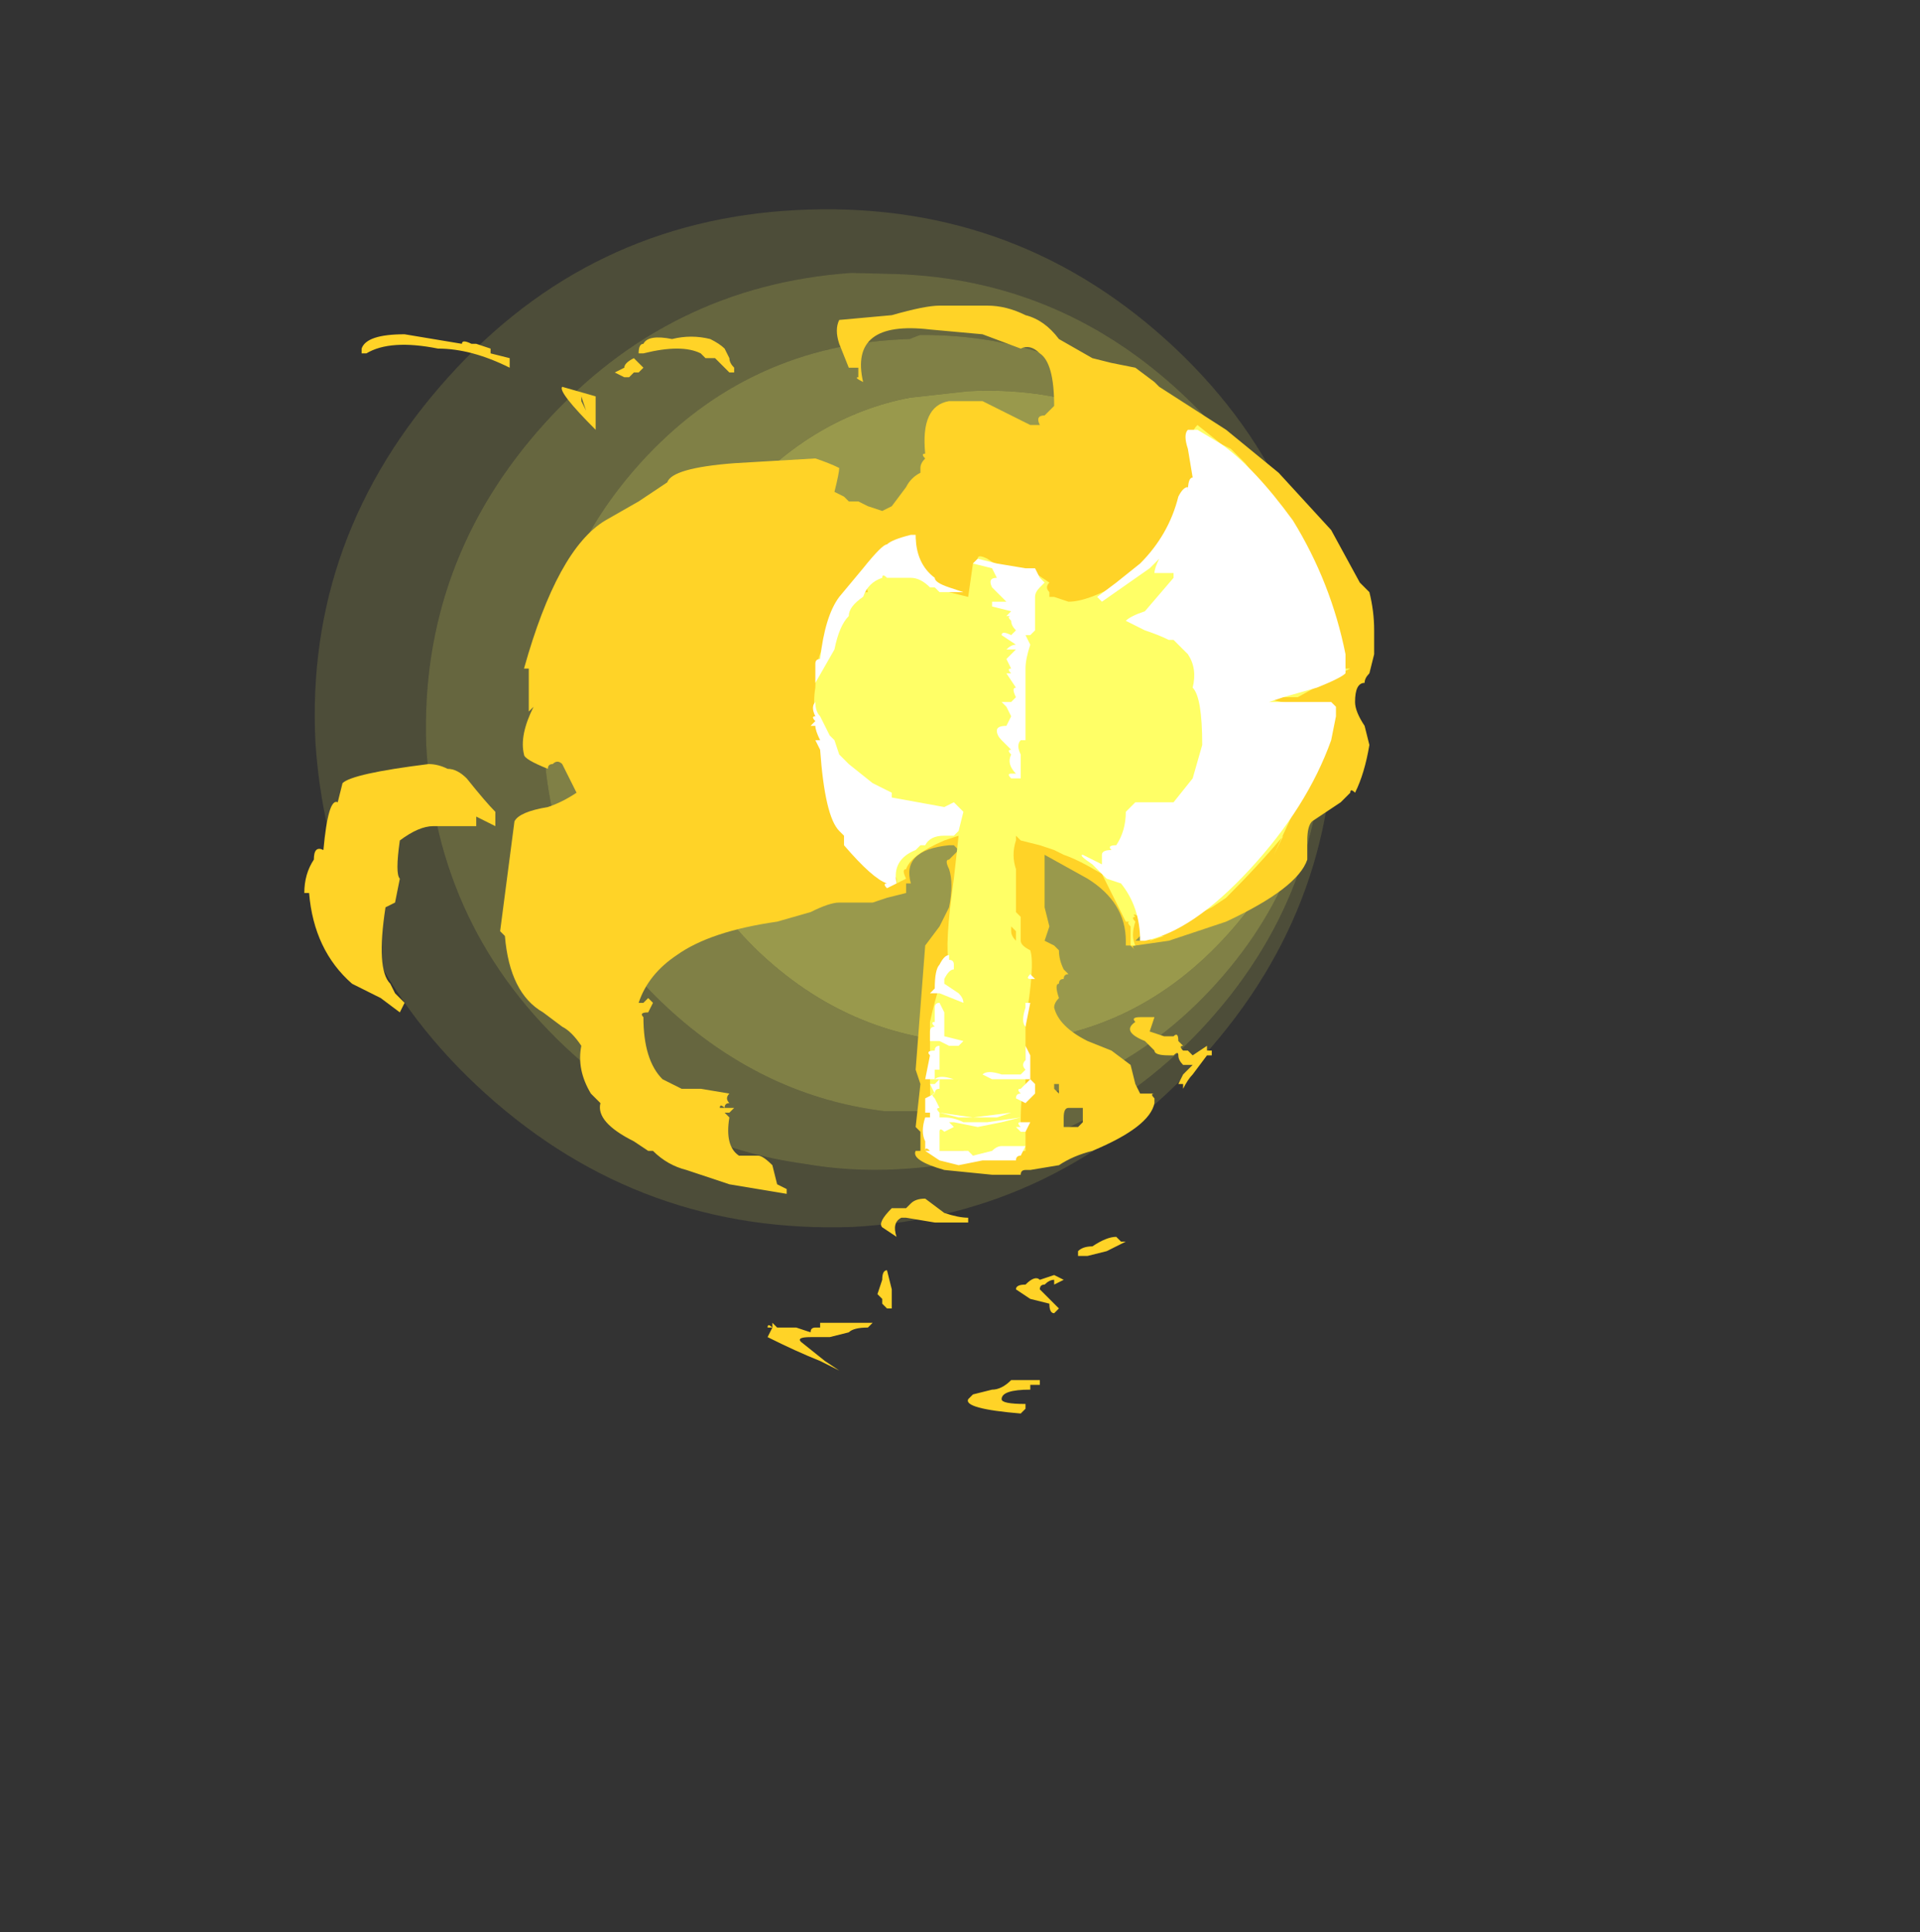 <?xml version="1.0" encoding="UTF-8" standalone="no"?>
<svg xmlns:ffdec="https://www.free-decompiler.com/flash" xmlns:xlink="http://www.w3.org/1999/xlink" ffdec:objectType="frame" height="141.6px" width="140.7px" xmlns="http://www.w3.org/2000/svg">
  <rect width="100%" height="100%" fill="#333333" stroke="none"/>
  <g transform="matrix(1.0, 0.0, 0.0, 1.0, 72.35, 70.35)">
    <use ffdec:characterId="878" height="10.4" transform="matrix(-4.789, 5.318, -5.318, -4.789, 40.722, -20.571)" width="10.4" xlink:href="#shape0"/>
    <use ffdec:characterId="881" height="11.6" transform="matrix(7.0, 0.0, 0.0, 7.0, -50.05, -47.95)" width="11.2" xlink:href="#shape1"/>
  </g>
  <defs>
    <g id="shape0" transform="matrix(1.0, 0.0, 0.0, 1.0, -0.75, -0.9)">
      <path d="M9.65 2.4 Q11.15 3.95 11.15 6.1 11.15 8.25 9.65 9.8 8.15 11.3 5.95 11.3 3.8 11.3 2.3 9.8 0.75 8.25 0.75 6.1 0.75 3.95 2.3 2.4 3.8 0.9 5.95 0.9 8.15 0.9 9.65 2.4 M10.25 5.7 Q10.25 4.3 9.5 3.2 9.25 2.8 8.9 2.45 7.55 1.1 5.65 1.1 3.75 1.1 2.4 2.45 1.05 3.8 1.05 5.7 1.05 7.35 2.1 8.6 L2.4 8.95 Q3.75 10.25 5.65 10.25 7.55 10.25 8.9 8.95 10.25 7.6 10.25 5.7" fill="#ffff66" fill-opacity="0.125" fill-rule="evenodd" stroke="none"/>
      <path d="M9.25 5.25 Q9.25 3.95 8.55 2.95 L8.1 2.45 Q6.95 1.3 5.3 1.3 3.65 1.3 2.5 2.45 1.35 3.65 1.35 5.25 1.35 6.85 2.4 8.0 L2.5 8.05 Q3.65 9.25 5.3 9.25 6.95 9.25 8.1 8.05 9.25 6.9 9.25 5.25 M10.25 5.7 Q10.25 7.6 8.9 8.95 7.55 10.25 5.65 10.25 3.75 10.25 2.4 8.95 L2.1 8.6 Q1.05 7.35 1.05 5.7 1.05 3.8 2.4 2.45 3.75 1.1 5.65 1.1 7.55 1.1 8.9 2.45 9.25 2.8 9.5 3.2 10.25 4.3 10.25 5.7" fill="#ffff66" fill-opacity="0.251" fill-rule="evenodd" stroke="none"/>
      <path d="M8.2 4.9 Q8.2 3.5 7.2 2.5 6.25 1.55 4.85 1.55 3.45 1.55 2.5 2.5 1.5 3.5 1.5 4.9 1.5 6.25 2.5 7.25 L2.95 7.65 Q3.75 8.25 4.85 8.25 6.25 8.25 7.2 7.25 8.2 6.25 8.2 4.9 M9.25 5.25 Q9.25 6.9 8.1 8.05 6.95 9.25 5.3 9.25 3.65 9.25 2.5 8.05 L2.4 8.0 Q1.35 6.85 1.35 5.25 1.35 3.65 2.5 2.45 3.65 1.3 5.3 1.3 6.95 1.3 8.1 2.45 L8.55 2.95 Q9.25 3.95 9.25 5.25" fill="#ffff66" fill-opacity="0.376" fill-rule="evenodd" stroke="none"/>
      <path d="M8.2 4.9 Q8.2 6.25 7.2 7.25 6.25 8.25 4.85 8.25 3.75 8.25 2.95 7.65 L2.5 7.25 Q1.5 6.25 1.5 4.9 1.5 3.5 2.5 2.5 3.45 1.55 4.85 1.55 6.25 1.55 7.2 2.5 8.2 3.5 8.2 4.9" fill="#ffff66" fill-opacity="0.502" fill-rule="evenodd" stroke="none"/>
    </g>
    <g id="shape1" transform="matrix(1.0, 0.0, 0.0, 1.0, 7.15, 6.85)">
      <path d="M3.6 -4.5 L3.9 -3.95 4.0 -3.85 Q4.05 -3.65 4.05 -3.45 4.05 -3.4 4.05 -3.3 L4.05 -3.2 4.0 -3.0 Q3.95 -2.95 3.95 -2.9 3.85 -2.9 3.85 -2.7 3.85 -2.6 3.95 -2.45 L4.0 -2.25 Q3.95 -1.95 3.85 -1.75 3.8 -1.8 3.8 -1.75 L3.7 -1.65 3.4 -1.45 Q3.35 -1.4 3.35 -1.25 L3.35 -1.05 Q3.25 -0.75 2.5 -0.4 L1.9 -0.2 1.55 -0.15 Q1.5 -0.15 1.55 -0.1 L1.5 -0.15 1.45 -0.15 1.45 -0.2 Q1.45 -0.6 1.05 -0.85 L0.6 -1.1 0.6 -0.7 Q0.6 -0.65 0.6 -0.55 L0.65 -0.35 0.6 -0.2 0.7 -0.15 0.75 -0.1 Q0.75 0.0 0.8 0.1 L0.85 0.15 Q0.8 0.15 0.8 0.2 0.75 0.2 0.75 0.25 0.7 0.25 0.75 0.4 0.7 0.45 0.7 0.5 0.75 0.7 1.05 0.85 L1.3 0.95 1.5 1.1 1.55 1.3 1.6 1.4 1.75 1.4 Q1.7 1.4 1.75 1.45 L1.75 1.5 Q1.7 1.75 1.1 2.0 0.9 2.05 0.75 2.15 L0.45 2.2 0.4 2.2 Q0.35 2.2 0.35 2.25 L0.05 2.25 -0.45 2.2 Q-0.8 2.1 -0.75 2.0 L-0.7 2.0 -0.7 1.8 -0.75 1.75 -0.7 1.3 -0.75 1.15 -0.65 -0.15 -0.5 -0.35 -0.4 -0.55 Q-0.35 -0.8 -0.4 -0.95 -0.45 -1.05 -0.4 -1.05 L-0.3 -1.15 -0.35 -1.2 -0.4 -1.2 Q-0.9 -1.15 -0.8 -0.8 L-0.85 -0.8 -0.85 -0.7 -1.05 -0.65 -1.2 -0.6 -1.55 -0.6 Q-1.65 -0.6 -1.85 -0.5 L-2.2 -0.4 Q-2.9 -0.3 -3.25 -0.05 -3.55 0.15 -3.65 0.45 L-3.6 0.45 -3.55 0.4 -3.5 0.45 -3.55 0.55 Q-3.65 0.55 -3.6 0.6 -3.6 1.05 -3.4 1.25 -3.3 1.3 -3.2 1.35 L-3.0 1.35 -2.7 1.4 Q-2.75 1.45 -2.7 1.5 -2.75 1.5 -2.75 1.55 L-2.65 1.55 -2.7 1.6 -2.75 1.6 -2.7 1.65 Q-2.75 1.95 -2.6 2.05 L-2.4 2.05 Q-2.35 2.05 -2.25 2.15 L-2.2 2.35 -2.1 2.4 -2.1 2.45 -2.7 2.35 -3.15 2.2 Q-3.35 2.15 -3.5 2.0 L-3.55 2.0 -3.7 1.9 Q-4.1 1.7 -4.05 1.5 L-4.15 1.4 Q-4.3 1.15 -4.25 0.9 -4.35 0.75 -4.45 0.7 L-4.65 0.55 Q-5.0 0.35 -5.05 -0.25 L-5.1 -0.3 -4.95 -1.45 Q-4.9 -1.55 -4.6 -1.6 -4.45 -1.65 -4.3 -1.75 L-4.45 -2.05 Q-4.5 -2.1 -4.55 -2.05 -4.6 -2.05 -4.6 -2.0 -4.85 -2.1 -4.85 -2.15 -4.9 -2.35 -4.75 -2.65 L-4.8 -2.6 -4.8 -3.05 -4.85 -3.05 Q-4.5 -4.3 -4.0 -4.6 L-3.65 -4.8 -3.35 -5.0 Q-3.3 -5.15 -2.65 -5.2 L-1.8 -5.25 Q-1.65 -5.2 -1.55 -5.15 -1.55 -5.1 -1.6 -4.9 L-1.5 -4.85 -1.45 -4.8 -1.35 -4.8 -1.25 -4.75 -1.1 -4.7 -1.0 -4.75 -0.85 -4.95 Q-0.8 -5.05 -0.7 -5.1 L-0.7 -5.15 Q-0.7 -5.2 -0.65 -5.25 -0.7 -5.3 -0.65 -5.3 -0.7 -5.8 -0.4 -5.85 L-0.05 -5.85 0.45 -5.6 0.55 -5.6 Q0.5 -5.7 0.6 -5.7 L0.7 -5.8 Q0.7 -6.25 0.55 -6.35 0.45 -6.45 0.35 -6.4 L-0.05 -6.55 -0.6 -6.6 Q-1.45 -6.7 -1.3 -6.05 -1.4 -6.1 -1.35 -6.1 L-1.35 -6.2 -1.45 -6.2 -1.55 -6.45 Q-1.6 -6.6 -1.55 -6.7 L-1.0 -6.75 Q-0.65 -6.85 -0.5 -6.85 -0.2 -6.85 0.0 -6.85 0.2 -6.85 0.4 -6.75 0.6 -6.7 0.75 -6.5 L1.1 -6.3 1.3 -6.25 1.55 -6.2 1.75 -6.05 1.8 -6.0 2.5 -5.55 3.05 -5.1 3.6 -4.5 M1.55 -0.2 L1.6 -0.2 1.6 -0.25 1.55 -0.2 M2.0 0.85 L2.05 0.9 Q2.0 0.9 2.05 0.95 L2.1 0.95 2.15 1.0 2.3 0.9 2.3 0.95 2.35 0.95 2.35 1.0 2.3 1.0 2.15 1.2 Q2.1 1.25 2.05 1.35 L2.05 1.3 2.0 1.3 2.05 1.2 2.15 1.1 2.05 1.1 Q2.0 1.05 2.0 1.0 2.0 0.95 1.95 1.0 L1.9 1.0 Q1.75 1.0 1.75 0.95 L1.65 0.85 Q1.4 0.75 1.55 0.65 1.5 0.6 1.6 0.6 L1.75 0.6 1.7 0.75 1.85 0.8 1.95 0.8 Q2.0 0.75 2.0 0.85 M0.7 1.35 L0.75 1.4 0.75 1.3 0.7 1.3 0.7 1.35 M0.8 1.75 L0.95 1.75 1.0 1.7 1.0 1.55 0.85 1.55 Q0.8 1.55 0.8 1.65 0.8 1.7 0.8 1.75 M0.7 3.3 L0.8 3.35 0.7 3.4 0.7 3.35 Q0.65 3.35 0.6 3.4 0.55 3.4 0.55 3.45 L0.75 3.65 0.7 3.7 Q0.65 3.7 0.65 3.6 L0.45 3.55 0.3 3.45 Q0.3 3.4 0.4 3.4 0.5 3.3 0.55 3.35 L0.7 3.3 M1.05 3.1 L0.95 3.1 0.95 3.05 Q1.0 3.0 1.1 3.0 1.25 2.9 1.35 2.9 L1.4 2.95 1.45 2.95 1.25 3.05 1.05 3.1 M0.5 4.4 L0.55 4.4 0.55 4.45 0.45 4.45 0.45 4.5 Q0.15 4.5 0.15 4.6 0.15 4.65 0.4 4.65 L0.4 4.7 0.35 4.75 Q-0.25 4.7 -0.2 4.6 L-0.15 4.55 0.05 4.5 Q0.15 4.5 0.25 4.4 L0.3 4.4 Q0.25 4.4 0.35 4.4 L0.5 4.4 M-6.1 -6.55 L-5.5 -6.45 Q-5.5 -6.5 -5.4 -6.45 L-5.35 -6.45 -5.2 -6.4 -5.2 -6.35 Q-5.25 -6.4 -5.2 -6.35 L-5.0 -6.3 -5.0 -6.2 Q-5.4 -6.4 -5.75 -6.4 -6.25 -6.5 -6.5 -6.35 L-6.55 -6.35 -6.55 -6.4 Q-6.5 -6.55 -6.1 -6.55 M-5.85 -2.05 Q-5.75 -2.05 -5.65 -2.0 -5.55 -2.0 -5.45 -1.9 -5.25 -1.65 -5.15 -1.55 L-5.15 -1.4 -5.35 -1.5 -5.35 -1.4 -5.8 -1.4 Q-5.95 -1.4 -6.15 -1.25 -6.2 -0.9 -6.15 -0.85 L-6.2 -0.6 -6.3 -0.55 Q-6.4 0.1 -6.25 0.25 L-6.2 0.35 -6.1 0.45 -6.15 0.55 -6.35 0.4 -6.65 0.25 Q-7.05 -0.1 -7.1 -0.7 L-7.15 -0.7 Q-7.15 -0.9 -7.05 -1.05 -7.05 -1.2 -6.95 -1.15 -6.9 -1.7 -6.8 -1.65 L-6.75 -1.85 Q-6.65 -1.95 -5.85 -2.05 M-2.7 -6.3 Q-2.7 -6.25 -2.65 -6.2 L-2.65 -6.15 -2.7 -6.15 -2.85 -6.3 -2.95 -6.3 -3.0 -6.35 Q-3.2 -6.45 -3.6 -6.35 L-3.65 -6.35 Q-3.65 -6.45 -3.6 -6.45 -3.65 -6.45 -3.6 -6.45 -3.55 -6.55 -3.3 -6.5 -3.1 -6.55 -2.9 -6.5 -2.8 -6.45 -2.75 -6.4 L-2.7 -6.3 M-3.5 -6.4 L-3.5 -6.4 M-3.6 -6.2 L-3.65 -6.15 -3.7 -6.15 -3.75 -6.1 -3.8 -6.1 -3.9 -6.15 -3.8 -6.2 Q-3.8 -6.25 -3.7 -6.3 L-3.6 -6.2 M-4.25 -5.85 L-4.2 -5.75 -4.25 -5.9 -4.25 -5.85 M-4.1 -5.55 Q-4.5 -5.95 -4.45 -6.0 L-4.1 -5.9 -4.1 -5.55 M-2.8 1.55 Q-2.8 1.5 -2.75 1.55 L-2.8 1.55 M-0.45 2.65 Q-0.3 2.7 -0.2 2.7 L-0.2 2.75 -0.55 2.75 -0.85 2.7 -0.9 2.7 Q-1.0 2.75 -0.95 2.9 L-1.1 2.8 Q-1.15 2.75 -1.0 2.6 L-0.85 2.6 -0.8 2.55 Q-0.75 2.5 -0.65 2.5 L-0.45 2.65 M-1.0 3.45 L-1.0 3.65 -1.05 3.65 -1.1 3.6 -1.1 3.55 -1.15 3.5 -1.1 3.35 Q-1.1 3.25 -1.05 3.25 L-1.0 3.45 M-1.25 3.85 Q-1.4 3.85 -1.45 3.9 L-1.65 3.95 -1.75 3.95 Q-1.8 3.95 -1.75 3.95 L-1.85 3.95 Q-2.0 3.95 -1.95 4.0 L-1.7 4.2 -1.55 4.3 -1.75 4.2 Q-2.0 4.1 -2.3 3.95 L-2.25 3.85 -2.3 3.85 Q-2.3 3.8 -2.25 3.85 L-2.25 3.8 -2.2 3.85 -2.0 3.85 -1.85 3.9 Q-1.85 3.85 -1.8 3.85 L-1.75 3.85 Q-1.75 3.8 -1.75 3.85 L-1.75 3.8 -1.2 3.8 -1.25 3.85" fill="#ffd327" fill-rule="evenodd" stroke="none"/>
      <path d="M3.3 -4.35 L3.7 -3.05 Q3.75 -3.05 3.8 -3.05 L3.7 -3.0 3.25 -2.75 2.85 -2.75 3.55 -2.6 3.05 -2.6 1.6 -0.45 Q1.5 -0.5 1.55 -0.45 1.5 -0.45 1.55 -0.4 1.5 -0.4 1.55 -0.4 1.5 -0.25 1.55 -0.15 L1.5 -0.15 Q1.5 -0.25 1.5 -0.35 1.45 -0.4 1.5 -0.4 L1.45 -0.4 1.2 -0.9 Q0.95 -1.05 0.8 -1.1 L0.7 -1.15 0.55 -1.2 0.35 -1.25 0.3 -1.3 0.3 -1.25 Q0.25 -1.1 0.3 -0.95 0.3 -0.8 0.3 -0.5 L0.35 -0.45 0.35 -0.2 Q0.35 -0.15 0.45 -0.1 0.5 0.05 0.4 0.65 L0.4 1.3 Q0.35 1.35 0.35 1.7 L0.4 1.75 0.4 2.0 -0.15 2.05 -0.25 2.0 -0.5 2.0 -0.55 1.95 Q-0.6 1.75 -0.6 1.2 -0.6 0.75 -0.6 0.65 -0.5 0.2 -0.4 0.05 -0.45 -0.15 -0.35 -0.85 L-0.3 -1.3 -0.45 -1.25 Q-0.8 -1.1 -0.85 -0.95 -0.9 -0.95 -0.85 -0.85 L-0.95 -0.8 -0.95 -0.85 -1.7 -2.35 Q-1.85 -2.55 -1.8 -2.85 -1.8 -3.2 -1.65 -3.4 L-1.45 -3.7 -1.3 -3.8 Q-1.35 -3.85 -1.25 -3.85 -1.3 -4.0 -1.05 -4.15 L-0.75 -4.4 Q-0.75 -4.2 -0.7 -4.1 -0.6 -3.95 -0.4 -3.85 L-0.2 -3.8 -0.15 -4.15 -0.1 -4.2 Q-0.1 -4.25 0.0 -4.2 L0.15 -4.1 0.5 -4.05 0.65 -3.95 Q0.6 -3.9 0.65 -3.85 L0.65 -3.8 0.7 -3.8 0.85 -3.75 Q1.05 -3.75 1.4 -3.95 L1.8 -4.3 2.15 -4.85 2.15 -5.5 Q2.15 -5.55 2.2 -5.6 L2.45 -5.4 2.55 -5.35 2.7 -5.2 3.05 -4.75 3.3 -4.35 M0.55 -3.95 L0.45 -4.0 0.55 -3.9 0.55 -3.95 M0.3 -0.3 L0.25 -0.35 0.25 -0.3 Q0.25 -0.25 0.3 -0.2 L0.3 -0.3 M1.7 -0.2 L1.75 -0.25 1.85 -0.25 1.7 -0.2 M1.95 -0.35 L3.3 -1.75 3.0 -1.1 3.1 -1.3 Q2.85 -1.0 2.5 -0.65 L2.35 -0.55 1.95 -0.35" fill="#ffff66" fill-rule="evenodd" stroke="none"/>
      <path d="M2.45 -5.4 Q2.8 -5.15 3.2 -4.6 3.6 -3.95 3.75 -3.2 L3.75 -3.0 Q3.7 -2.95 3.45 -2.85 L3.1 -2.75 2.95 -2.7 3.6 -2.7 3.65 -2.65 3.65 -2.6 3.65 -2.55 3.6 -2.3 Q3.35 -1.6 2.75 -0.95 2.15 -0.3 1.65 -0.2 L1.6 -0.2 Q1.6 -0.55 1.4 -0.8 L1.25 -0.85 1.1 -1.0 Q0.95 -1.1 1.0 -1.1 L1.2 -1.0 Q1.2 -1.05 1.2 -1.1 1.2 -1.15 1.3 -1.15 1.25 -1.2 1.35 -1.2 1.45 -1.35 1.45 -1.55 L1.55 -1.65 1.95 -1.65 2.15 -1.9 2.25 -2.25 Q2.25 -2.75 2.15 -2.85 2.2 -3.05 2.1 -3.2 L1.95 -3.35 1.9 -3.35 Q1.8 -3.4 1.65 -3.45 L1.45 -3.55 Q1.5 -3.6 1.65 -3.65 L1.95 -4.0 1.95 -4.05 1.75 -4.05 Q1.75 -4.1 1.8 -4.2 L1.7 -4.1 1.2 -3.75 1.15 -3.8 1.35 -3.95 1.6 -4.15 Q1.9 -4.45 2.0 -4.85 2.05 -4.95 2.1 -4.95 L2.1 -4.9 Q2.1 -5.05 2.15 -5.05 L2.1 -5.35 Q2.05 -5.5 2.1 -5.55 L2.2 -5.55 2.45 -5.4 M0.55 -4.0 L0.6 -3.95 0.55 -3.9 Q0.5 -3.85 0.5 -3.8 L0.5 -3.45 Q0.45 -3.45 0.5 -3.45 L0.45 -3.4 0.4 -3.4 0.45 -3.3 Q0.4 -3.15 0.4 -3.05 L0.4 -2.3 0.35 -2.3 Q0.3 -2.25 0.35 -2.15 L0.35 -1.9 0.25 -1.9 Q0.2 -1.95 0.25 -1.95 L0.3 -1.95 Q0.2 -2.05 0.25 -2.15 0.2 -2.2 0.25 -2.2 L0.15 -2.3 Q0.1 -2.35 0.1 -2.4 0.1 -2.45 0.2 -2.45 L0.25 -2.55 0.2 -2.65 0.15 -2.7 0.25 -2.7 0.3 -2.75 Q0.25 -2.85 0.3 -2.85 L0.2 -3.0 0.25 -3.0 Q0.2 -3.05 0.25 -3.05 L0.2 -3.15 0.3 -3.25 0.2 -3.25 Q0.25 -3.3 0.3 -3.3 L0.15 -3.4 Q0.15 -3.45 0.25 -3.4 L0.3 -3.45 Q0.25 -3.5 0.25 -3.55 0.2 -3.6 0.25 -3.6 L0.2 -3.6 0.25 -3.65 0.05 -3.7 0.05 -3.75 0.2 -3.75 0.05 -3.9 Q0.0 -4.0 0.1 -4.0 L0.05 -4.1 -0.15 -4.15 -0.1 -4.2 0.1 -4.15 0.4 -4.1 0.5 -4.1 0.55 -4.0 M0.45 0.2 Q0.4 0.2 0.45 0.15 L0.5 0.2 0.45 0.2 M0.4 0.7 Q0.35 0.65 0.4 0.5 L0.4 0.45 0.45 0.45 0.4 0.7 M0.45 1.05 L0.45 1.25 0.05 1.25 -0.05 1.2 Q0.0 1.15 0.15 1.2 L0.35 1.2 0.4 1.15 Q0.35 1.1 0.4 1.05 L0.4 0.9 0.45 1.0 0.45 1.05 M0.5 1.3 Q0.5 1.35 0.5 1.4 L0.4 1.5 0.3 1.45 Q0.3 1.4 0.35 1.4 0.3 1.35 0.35 1.35 L0.45 1.25 0.5 1.3 M0.35 1.65 L0.15 1.7 -0.1 1.75 -0.35 1.7 -0.4 1.7 -0.35 1.75 Q-0.4 1.75 -0.35 1.75 L-0.45 1.8 Q-0.5 1.75 -0.5 1.8 L-0.5 2.0 -0.2 2.0 -0.15 2.05 0.05 2.0 Q0.1 1.95 0.15 1.95 L0.4 1.95 Q0.35 1.95 0.4 1.95 L0.35 2.05 Q0.3 2.05 0.3 2.1 L-0.05 2.1 -0.3 2.15 -0.5 2.1 -0.65 2.0 -0.6 2.0 Q-0.65 1.95 -0.65 2.0 L-0.65 1.9 Q-0.7 1.8 -0.65 1.65 L-0.6 1.65 -0.6 1.6 -0.65 1.6 -0.65 1.55 Q-0.65 1.5 -0.65 1.45 L-0.55 1.4 -0.6 1.3 -0.55 1.3 -0.5 1.25 -0.5 1.35 Q-0.55 1.35 -0.55 1.4 -0.6 1.4 -0.55 1.45 L-0.5 1.55 Q-0.55 1.55 -0.5 1.6 L-0.15 1.65 0.25 1.6 0.1 1.65 -0.3 1.65 -0.5 1.6 -0.5 1.65 -0.45 1.65 Q-0.35 1.65 -0.25 1.7 L0.0 1.7 0.35 1.65 M0.45 1.7 L0.4 1.8 0.35 1.8 0.3 1.75 0.35 1.75 Q0.3 1.7 0.35 1.7 L0.45 1.7 M-0.8 -4.45 L-0.75 -4.45 Q-0.75 -4.15 -0.55 -4.0 -0.55 -3.95 -0.4 -3.9 L-0.25 -3.85 -0.5 -3.85 -0.55 -3.9 -0.6 -3.9 Q-0.7 -4.0 -0.8 -4.0 L-1.05 -4.0 Q-1.1 -4.05 -1.1 -4.0 -1.25 -3.95 -1.3 -3.8 -1.45 -3.7 -1.45 -3.6 -1.55 -3.5 -1.6 -3.25 L-1.8 -2.9 -1.8 -3.1 Q-1.8 -3.15 -1.75 -3.15 -1.7 -3.6 -1.55 -3.8 L-1.3 -4.1 Q-1.1 -4.35 -1.05 -4.35 -1.0 -4.4 -0.8 -4.45 M-1.2 -1.85 L-1.0 -1.75 -1.0 -1.7 -0.45 -1.6 -0.35 -1.65 -0.25 -1.55 -0.3 -1.35 -0.35 -1.3 -0.45 -1.3 Q-0.6 -1.3 -0.65 -1.2 L-0.7 -1.2 -0.75 -1.15 Q-1.0 -1.05 -0.95 -0.8 L-1.05 -0.75 Q-1.1 -0.8 -1.05 -0.8 -1.2 -0.85 -1.5 -1.2 L-1.5 -1.3 -1.55 -1.35 Q-1.7 -1.5 -1.75 -2.2 L-1.8 -2.3 -1.75 -2.3 Q-1.8 -2.4 -1.8 -2.45 L-1.85 -2.45 -1.8 -2.5 Q-1.85 -2.55 -1.8 -2.55 -1.85 -2.65 -1.8 -2.7 -1.8 -2.6 -1.75 -2.55 L-1.65 -2.35 -1.6 -2.3 -1.55 -2.15 -1.45 -2.05 -1.2 -1.85 M-0.4 0.0 Q-0.35 0.0 -0.35 0.05 L-0.35 0.1 Q-0.4 0.1 -0.45 0.2 L-0.45 0.25 -0.3 0.35 Q-0.25 0.4 -0.25 0.45 L-0.5 0.35 -0.6 0.35 -0.55 0.3 Q-0.55 0.1 -0.5 0.05 -0.45 -0.05 -0.4 -0.05 L-0.4 0.0 M-0.45 0.65 L-0.45 0.8 -0.25 0.85 -0.3 0.9 -0.4 0.9 -0.5 0.85 -0.6 0.85 -0.6 0.75 Q-0.6 0.7 -0.55 0.7 -0.6 0.65 -0.55 0.65 L-0.55 0.5 Q-0.55 0.45 -0.5 0.45 L-0.45 0.55 -0.45 0.65 M-0.35 1.25 L-0.4 1.25 Q-0.5 1.25 -0.55 1.25 L-0.65 1.25 -0.6 1.0 Q-0.65 0.95 -0.55 0.95 -0.55 0.9 -0.5 0.9 L-0.5 1.15 -0.55 1.15 Q-0.55 1.2 -0.55 1.25 -0.5 1.2 -0.35 1.25" fill="#ffffff" fill-rule="evenodd" stroke="none"/>
    </g>
  </defs>
</svg>
